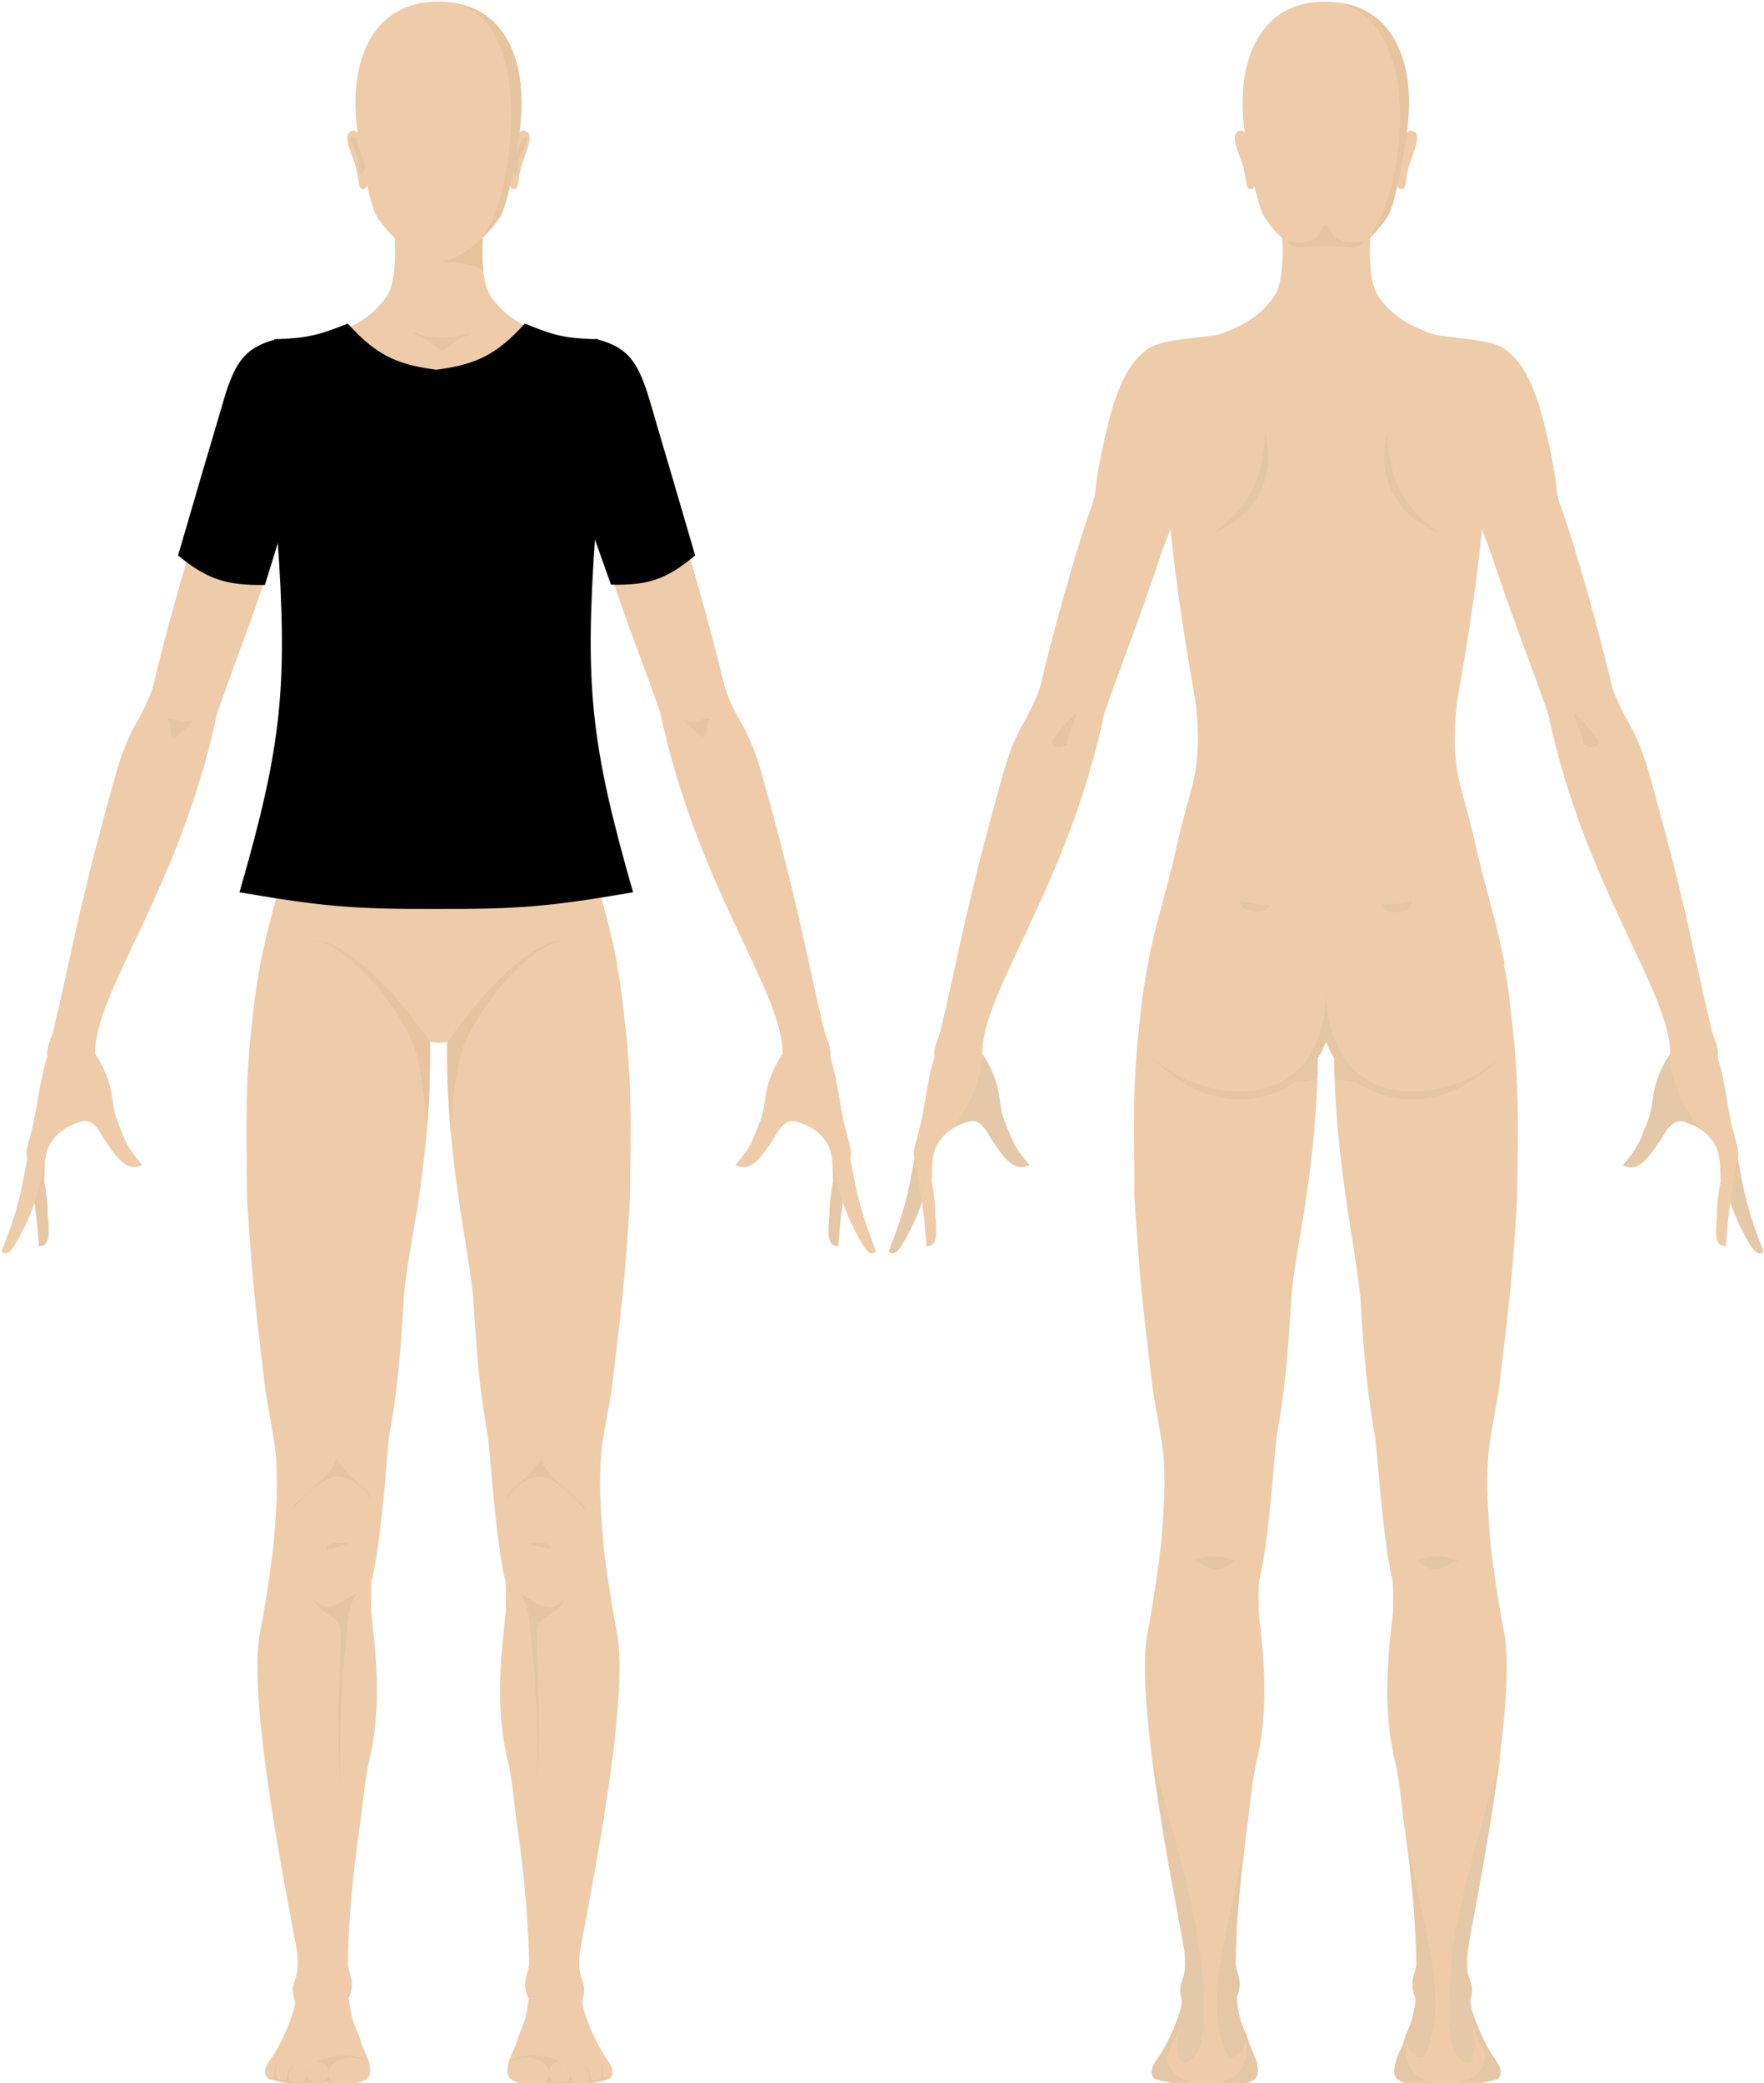 <?xml version="1.0" encoding="UTF-8" standalone="no"?>
<!-- Generator: Adobe Illustrator 25.2.1, SVG Export Plug-In . SVG Version: 6.00 Build 0)  -->

<svg
   version="1.1"
   x="0px"
   y="0px"
   viewBox="0 0 561.1 662.354"
   xml:space="preserve"
   id="svg1344"
   sodipodi:docname="modelo.svg"
   width="561.1"
   height="662.354"
   inkscape:version="1.1.2 (0a00cf5339, 2022-02-04, custom)"
   xmlns:inkscape="http://www.inkscape.org/namespaces/inkscape"
   xmlns:sodipodi="http://sodipodi.sourceforge.net/DTD/sodipodi-0.dtd"
   xmlns="http://www.w3.org/2000/svg"
   xmlns:svg="http://www.w3.org/2000/svg"><defs
   id="defs1348">
	
	
	
	

		
		
		
		
	
		
		
		
		
	</defs><sodipodi:namedview
   id="namedview1346"
   pagecolor="#ffffff"
   bordercolor="#666666"
   borderopacity="1.0"
   inkscape:pageshadow="2"
   inkscape:pageopacity="0.0"
   inkscape:pagecheckerboard="0"
   showgrid="false"
   fit-margin-top="0"
   fit-margin-left="0"
   fit-margin-right="0"
   fit-margin-bottom="0"
   inkscape:zoom="2.36"
   inkscape:cx="157.20339"
   inkscape:cy="203.6017"
   inkscape:window-width="1366"
   inkscape:window-height="739"
   inkscape:window-x="2560"
   inkscape:window-y="672"
   inkscape:window-maximized="1"
   inkscape:current-layer="parte-frente" />
<style
   type="text/css"
   id="style1133">
	.st0{fill:#EECCAA;}
	.st1{fill:#E5C7A5;}
	.st2{fill:#E5C5A1;stroke:#E5C6A3;stroke-width:0.378;}
	.st3{fill:#E5C49F;stroke:#E5C5A1;stroke-width:0.378;}
	.st4{fill:#E5C39D;}
	.st5{fill:#E5C49F;stroke:#E5C5A1;stroke-width:0.378;stroke-opacity:0;}
	.st6{fill:#E5C49F;fill-opacity:0.51;stroke:#E5C5A1;stroke-width:0.378;stroke-opacity:0;}
	.st7{fill:#E5C39D;stroke:#E5C5A1;stroke-width:0.378;stroke-opacity:0;}
	.st8{fill:#EECCAA;stroke:#CC9933;stroke-width:0.378;stroke-opacity:0;}
	.st9{fill:#E5C49F;}
	.st10{fill:#E5C5A1;}
	.st11{fill:#E5C6A3;}
	.st12{fill:#E5C7A5;stroke:#E5C7A5;stroke-width:0.378;}
	.st13{fill:#E5C8A7;}
	.st14{stroke:#000000;stroke-width:0.945;}
</style>


<g
   inkscape:groupmode="layer"
   id="maneco"
   inkscape:label="maneco"
   style="display:inline"
   sodipodi:insensitive="true"><g
     id="maneco-frente"
     transform="translate(8.6)"
     inkscape:label="frente"><g
       id="g1159"
       transform="translate(-24.823,0.642)"><path
         class="st0"
         d="m 212.2,110.2 c -7.8,21.7 -14.5,37.7 -8.5,50 l 0.2,3.9 3.7,9.5 c 8.5,25.4 12.7,35.5 16.7,46.9 0.6,1.8 1.5,3.9 2.1,6.1 11.8,55.4 39.3,88.7 38.7,108.1 l 15.2,0.8 c -0.1,-0.5 0.8,-1.9 -1.6,-7.3 -5.3,-21.6 -7.3,-35.7 -17.3,-72.4 -2.8,-10 -4.8,-19 -9.6,-26.9 -1.7,-3 -4,-7.7 -5.1,-11.2 -3.6,-15.4 -11.2,-43.4 -16.9,-59 -0.4,-1.2 -0.5,-2.5 -0.7,-3.5 -0.4,-5.1 -1.5,-9.6 -2.4,-14.2 -3,-14.2 -6.8,-26 -14.5,-30.8 z"
         id="path1135" /><path
         class="st0"
         d="m 99.3,110.2 c 7.8,21.7 14.5,37.7 8.5,50 l -0.2,3.9 -3.7,9.5 C 95.5,199 91.3,209 87.3,220.5 c -0.6,1.8 -1.5,3.9 -2.1,6.1 C 73.4,282 45.9,315.3 46.5,334.7 l -15.2,0.8 c 0.1,-0.5 -0.8,-1.9 1.6,-7.3 5.3,-21.6 7.3,-35.7 17.3,-72.4 2.8,-10 4.8,-19 9.6,-26.9 1.7,-3 4,-7.7 5.1,-11.2 3.6,-15.4 11.2,-43.4 16.9,-59 0.4,-1.2 0.5,-2.5 0.7,-3.5 0.4,-5.1 1.5,-9.6 2.4,-14.2 2.9,-14.2 6.7,-26 14.4,-30.8 z"
         id="path1137" /><g
         id="g1145"><path
           class="st0"
           d="m 31.4,335.5 c -2.7,8.1 -3.3,18.6 -5.5,25.1 -0.8,3.2 -1.5,4.9 -1,6.9 -2.2,12.9 -3.5,17.6 -8.2,29.8 0.7,0.5 2,2 4.9,-3.2 5.7,-10.2 6.8,-15.2 9.3,-27.7 0.7,-3.2 3.1,-7.6 9.6,-9.9 4.4,-1.8 6.1,0.1 9,5.3 4.5,6.8 7.4,10.2 12,8 -5.4,-6.3 -5.2,-7.3 -8.2,-14.7 -1.9,-5.1 -0.4,-10.8 -6.7,-20.5 -2.1,-0.4 -13,-1.3 -15.2,0.9 z"
           id="path1139" /><path
           class="st0"
           d="m 46.5,334.7 c -1.2,9.8 -2.9,13.4 -9.4,23.4 -3.7,2.2 -5.2,5.2 -5.7,6.5 -0.2,0.5 -0.5,1.5 -0.7,2.6 -1.2,5.8 -2,10.3 -3.5,14.4 l -2.4,-14.1 c -0.3,-1.3 0,-2.5 0.1,-3.3 1.6,-6.3 1.8,-6.7 2.9,-12.6 1.5,-9.4 2.9,-14.8 3.4,-16.1 2.5,-2.3 14,-1.2 15.3,-0.8 z"
           id="path1141" /><path
           class="st1"
           d="m 27.2,381.6 c 1,7.2 0.9,8.1 1.4,14 1.8,0.1 3.3,-1 3.1,-5.1 0,-1.4 0,-3.1 -0.3,-4.7 0.2,-3 -0.5,-7.4 -1.1,-10.8 0.1,-1.8 0,-4.9 0.4,-7.9 -0.7,3.4 -1.8,9.4 -3.5,14.5 z"
           id="path1143" /></g><g
         id="g1153"><path
           class="st0"
           d="m 280.2,335.5 c 2.7,8.1 3.3,18.6 5.5,25.1 0.8,3.2 1.5,4.9 1,6.9 2.2,12.9 3.5,17.6 8.2,29.8 -0.7,0.5 -2,2 -4.9,-3.2 -5.7,-10.2 -6.8,-15.2 -9.3,-27.7 -0.7,-3.2 -3.1,-7.6 -9.6,-9.9 -4.4,-1.8 -6.1,0.1 -9,5.3 -4.5,6.8 -7.4,10.2 -12,8 5.4,-6.3 5.2,-7.3 8.2,-14.7 1.9,-5.1 0.4,-10.8 6.7,-20.5 2.1,-0.4 12.9,-1.3 15.2,0.9 z"
           id="path1147" /><path
           class="st0"
           d="m 265,334.6 c 1.2,9.8 2.9,13.4 9.4,23.4 3.7,2.2 5.2,5.2 5.7,6.5 0.2,0.5 0.5,1.5 0.7,2.6 1.2,5.8 2,10.3 3.5,14.4 l 2.4,-14.1 c 0.3,-1.3 0,-2.5 -0.1,-3.3 -1.6,-6.3 -1.8,-6.7 -2.9,-12.6 -1.5,-9.4 -2.9,-14.8 -3.4,-16.1 -2.5,-2.2 -13.9,-1.1 -15.3,-0.8 z"
           id="path1149" /><path
           class="st1"
           d="m 284.3,381.6 c -1,7.2 -0.9,8.1 -1.4,14 -1.8,0.1 -3.3,-1 -3.1,-5.1 0,-1.4 0,-3.1 0.3,-4.7 -0.2,-3 0.5,-7.4 1.1,-10.8 -0.1,-1.8 0,-4.9 -0.4,-7.9 0.8,3.4 1.8,9.4 3.5,14.5 z"
           id="path1151" /></g><path
         class="st2"
         d="m 77.2,228.6 c -4.8,1.4 -4.4,-1.1 -7.8,-0.5 2.6,0.5 -0.9,9 4.8,3.6 1.2,-1.1 1.8,-1.2 3,-3.1 z"
         id="path1155" /><path
         class="st2"
         d="m 234.3,228.6 c 4.8,1.4 4.4,-1.1 7.8,-0.5 -2.6,0.5 0.9,9 -4.8,3.6 -1.1,-1.1 -1.7,-1.2 -3,-3.1 z"
         id="path1157" /></g><g
       id="g1187"
       transform="translate(-24.823,0.642)"><path
         class="st0"
         d="m 155.8,330.9 c 1,0 1.7,0 2.8,-0.3 16.6,-17.5 36.5,-22 54,-24.5 -2.5,-12.8 -4,-16.6 -8.1,-32.8 -2.1,-9.2 -1.4,-6.6 -6.2,-24.6 -1.1,-4.4 -2.8,-14.5 -0.5,-28.6 0.7,-4.1 6.7,-37.1 8.1,-60.2 -5,-17.2 0.3,-19.9 6.7,-49.6 -4.1,-2.9 -14.4,-3.2 -20.9,-4.3 -2.1,-0.3 -4.3,-1.2 -4.9,-1.5 -0.9,-0.4 -2.1,-0.9 -3.8,-1.7 -4.4,-2.2 -9.1,-6.1 -11.5,-10.8 -1.9,-4.2 -2.2,-12.4 -1.5,-20.1 -3.6,3.1 -12.4,7.4 -14.2,7.4 -1.8,0 -10.6,-4.3 -14.2,-7.4 0.7,7.6 0.3,15.9 -1.5,20.1 -2.4,4.6 -7.1,8.6 -11.5,10.8 -1.7,0.8 -2.9,1.4 -3.8,1.7 -0.7,0.3 -2.8,1.2 -4.9,1.5 -6.5,1 -16.8,1.4 -20.9,4.3 6.4,29.7 11.7,32.4 6.7,49.6 1.4,23.1 7.4,56.1 8.1,60.2 2.3,14.1 0.6,24.2 -0.5,28.6 -4.8,18 -4.1,15.4 -6.2,24.6 -4.1,16.2 -5.6,20 -8.1,32.8 17.5,2.5 37.4,6.9 54,24.5 1,0.3 1.7,0.3 2.8,0.3 z"
         id="path1161" /><path
         class="st3"
         d="m 156.8,111 c 3.7,-3 5.2,-4 9.3,-5.7 -3.5,1.3 -4.7,1.1 -9,1.6 -4.4,-0.5 -5.6,-0.2 -9.1,-1.6 4.1,1.8 5.6,2.7 8.8,5.7 z"
         id="path1163" /><path
         class="st4"
         d="m 154.1,167.5 c -2.7,23.3 -19.6,25.6 -28.2,24.4 -13.6,-2.2 -19,-12.4 -19.9,-26.8 0.6,7.1 2.1,18.2 2.2,18.9 9.7,16.8 43.6,16.6 45.9,-16.5 z"
         id="path1165" /><path
         class="st5"
         d="m 106.4,169.4 c -0.2,-7.5 1.9,-11.1 5,-17.4 -1.3,-1.1 -1.7,-1.8 -2,-3.4 -2.1,7.6 -2.9,8.6 -3.4,16.5 z"
         id="path1167" /><path
         class="st2"
         d="m 157.7,248.3 c 0,1.3 -0.6,2.6 -2,2.6 -1.4,-0.3 -1.8,-1.7 -1.9,-2.8 0.3,-1.4 0.9,-2 1.9,-2.1 1.4,0.2 1.9,1.1 2,2.3 z"
         id="path1169" /><path
         class="st4"
         d="m 203.4,184 c 0.1,-0.7 1.6,-11.8 2.2,-18.9 -0.9,14.4 -6.3,24.5 -19.9,26.8 -8.7,1.1 -25.5,-1.2 -28.2,-24.4 2.3,33.1 36.2,33.3 45.9,16.5 z"
         id="path1171" /><path
         class="st5"
         d="m 205.5,165.1 c -0.5,-7.9 -1.2,-8.9 -3.4,-16.5 -0.3,1.6 -0.7,2.4 -2,3.4 3.1,6.3 5.2,9.9 5,17.4 z"
         id="path1173" /><path
         class="st6"
         d="m 123.2,163.3 c -3.1,0 -5.7,2.5 -5.7,5.7 0,3.2 2.4,5.7 5.7,5.7 3.3,0 5.7,-2.5 5.7,-5.7 0,-3.1 -2.6,-5.7 -5.7,-5.7 z"
         id="path1175" /><path
         class="st7"
         d="m 123,167.1 c -1,0 -1.8,0.8 -1.8,1.8 0,1 0.8,1.8 1.8,1.8 1,0 1.8,-0.8 1.8,-1.8 0.1,-1 -0.7,-1.8 -1.8,-1.8 z"
         id="path1177" /><path
         class="st6"
         d="m 187.9,163.3 c 3.1,0 5.7,2.5 5.7,5.7 0,3.2 -2.4,5.7 -5.7,5.7 -3.3,0 -5.7,-2.5 -5.7,-5.7 0,-3.1 2.5,-5.7 5.7,-5.7 z"
         id="path1179" /><path
         class="st7"
         d="m 188,167.1 c 1,0 1.8,0.8 1.8,1.8 0,1 -0.8,1.8 -1.8,1.8 -1,0 -1.8,-0.8 -1.8,-1.8 0,-1 0.8,-1.8 1.8,-1.8 z"
         id="path1181" /><path
         class="st3"
         d="m 129.7,219.4 c 2.6,5.2 4.5,7.4 5.4,14 0.6,4.9 -2.3,7.2 -2.5,15.4 0,8.9 0.4,13.4 2.3,22.6 -3.2,-10.1 -4.5,-18.7 -2.5,-35.2 0.5,-7.2 0,-9.6 -2.7,-16.8 z"
         id="path1183" /><path
         class="st3"
         d="m 181.8,219.4 c -2.6,5.2 -4.5,7.4 -5.4,14 -0.6,4.9 2.3,7.2 2.5,15.4 0,8.9 -0.4,13.4 -2.3,22.6 3.2,-10.1 4.5,-18.7 2.5,-35.2 -0.4,-7.2 0,-9.6 2.7,-16.8 z"
         id="path1185" /></g><g
       id="g1203"
       transform="translate(-24.823,0.642)"><path
         class="st8"
         d="m 130.2,41.6 c -0.7,-0.4 -1.2,-0.9 -2.1,-0.6 -3.6,1 0.8,8.6 1.5,12.3 0.7,2.7 0.6,5.2 1.4,6 0.8,0.5 1.7,0 2.1,-0.9 z"
         id="path1189" /><path
         class="st4"
         d="m 149.8,80.7 20,-5.9 c -0.3,4.2 -0.2,8.2 0.2,10.7 -4.7,-3.2 -10.5,-2.3 -17.9,-3.7 z"
         id="path1191" /><path
         class="st8"
         d="m 178.3,58.4 c 0.4,1 1.3,1.4 2.1,0.9 0.9,-0.8 0.7,-3.3 1.4,-6 0.7,-3.7 5.1,-11.3 1.5,-12.3 -0.8,-0.4 -1.4,0.1 -2.1,0.6 z"
         id="path1193" /><path
         class="st0"
         d="m 155.8,82.4 c 2.2,0 2.8,-0.1 3.7,-0.5 4,-1.5 10.7,-6.1 15.5,-13.2 2.9,-3.8 5.7,-22.1 6.6,-28.4 2.7,-21.9 -5.1,-40.5 -25.9,-40.4 -20.8,-0.2 -28.6,18.5 -25.9,40.4 1,6.3 3.8,24.6 6.6,28.4 4.8,7.1 11.5,11.6 15.5,13.2 1.1,0.4 1.7,0.5 3.9,0.5 z"
         id="path1195" /><path
         class="st9"
         d="m 161,0.4 c 13.6,2.3 18.9,13 20.6,24 1.4,10.3 -0.3,19.7 -2.5,30.9 -1.1,5.4 -2.1,9.6 -3.6,12.6 -1.5,2.7 -5.2,6.8 -8.4,9.3 C 178.7,70.7 188.7,6.9 161,0.4 Z"
         id="path1197" /><path
         class="st10"
         d="m 129.5,43.5 c -3.9,-3.1 -0.2,4.1 0.2,5.1 1.1,1.7 0.7,3.7 0.9,4.7 0.2,1 0.3,1.4 0.6,1.8 0.5,0.7 0.1,-1.5 1.2,-1.8 0.2,-2.1 -1.8,-6.1 -2.9,-9.8 z"
         id="path1199" /><path
         class="st10"
         d="m 179.2,53.4 c 1,0.2 0.7,2.5 1.2,1.8 0.2,-0.4 0.4,-0.8 0.6,-1.8 0.3,-1 -0.1,-3 0.9,-4.7 0.4,-1 4.1,-8.1 0.2,-5.1 -1.1,3.6 -3.1,7.6 -2.9,9.8 z"
         id="path1201" /></g><g
       id="g1245"
       transform="translate(-24.823,0.642)"><path
         class="st0"
         d="m 164.3,394.3 c 1.5,10.4 1.8,11.4 2.4,17.3 1.3,20.6 2.1,29.6 4.7,44.6 0.7,4.3 2.4,32.6 5.5,45.5 0.4,2.3 0.2,8.6 0.2,10.2 -1.1,10.5 -3.9,29.8 0.9,48.4 1.3,6.3 1.8,13.2 2.8,20.1 0.7,4.9 3.4,23.5 3.7,42.7 0.4,3.1 -2.8,6.2 -0.2,11.7 9.3,-0.9 14.9,0.4 17.1,0.9 2.1,-7.5 -1.8,-4.8 -0.7,-15.8 2.5,-14.5 15.5,-76.6 12,-100.2 -1.8,-9.3 -3.6,-20.5 -4.6,-29.9 -0.8,-10 -1.4,-18 -0.7,-27.6 0.3,-4.6 2.7,-16.5 3.4,-21 3.2,-27.2 4.2,-33.2 5.8,-61 0.3,-24.2 0.7,-35.8 -1.7,-56.7 -0.8,-7.4 -1.2,-11.1 -2.5,-17.4 -10.9,-3.2 -33.5,1.3 -54,24.1 -0.5,24.6 3.8,52.1 5.9,64.1 z"
         id="path1205" /><path
         class="st0"
         d="m 153,330.2 c -20.6,-22.8 -43.2,-27.4 -54,-24.1 -1.2,6.4 -1.7,10 -2.5,17.4 -2.4,20.9 -1.9,32.5 -1.7,56.7 1.7,27.7 2.6,33.8 5.8,61 0.7,4.5 3,16.4 3.4,21 0.7,9.6 0.1,17.6 -0.7,27.6 -1.1,9.5 -2.8,20.7 -4.6,29.9 -3.5,23.6 9.5,85.7 12,100.2 1.1,11 -2.8,8.3 -0.7,15.8 2.2,-0.6 7.9,-1.8 17.1,-0.9 2.6,-5.5 -0.5,-8.6 -0.2,-11.7 0.3,-19.2 3,-37.8 3.7,-42.7 1,-6.9 1.5,-13.8 2.8,-20.1 4.8,-18.6 2,-37.9 0.9,-48.4 0,-1.6 -0.2,-7.9 0.2,-10.2 3.2,-12.9 4.9,-41.2 5.5,-45.5 2.6,-15 3.5,-24 4.7,-44.6 0.5,-5.9 0.8,-6.9 2.4,-17.3 2.3,-12 6.6,-39.5 5.9,-64.1 z"
         id="path1207" /><path
         class="st10"
         d="m 187.4,469 c 5.9,-0.7 13.9,9.6 14.9,10.2 0.9,-1.5 -13.5,-10.6 -13.9,-16.2 -4.6,7.7 -10.3,8.9 -11.3,13.8 1.9,-4.1 5.9,-7.4 10.3,-7.8 z"
         id="path1209" /><path
         class="st10"
         d="m 184.3,490 c 3.1,-0.2 7,-0.5 7.3,1.8 -2.6,-0.1 -4,-0.5 -7.3,-1.8 z"
         id="path1211" /><path
         class="st10"
         d="m 183.8,510.5 c 0.8,2.9 1,4.9 1.1,7.6 1.8,-2.2 3.8,-3.9 8.2,-6.7 1.1,-1 4.8,-5.9 1,-2 -3.2,2.4 -7,-0.1 -12,-3.2 0,0.7 1.8,3.5 1.7,4.3 z"
         id="path1213" /><path
         class="st11"
         d="m 188.2,514.8 c -3.2,3.1 0.8,15.4 -1.1,52.3 0.5,-34.6 -2.2,-45.1 -2.2,-50.2 -0.1,-0.9 3.1,-2.4 3.3,-2.1 z"
         id="path1215" /><path
         class="st10"
         d="m 134.5,476.7 c -1.1,-4.8 -6.8,-6 -11.3,-13.8 -0.4,5.6 -14.8,14.8 -13.9,16.2 1,-0.6 9,-10.9 14.9,-10.2 4.4,0.5 8.4,3.8 10.3,7.8 z"
         id="path1217" /><path
         class="st10"
         d="m 119.9,491.9 c 0.3,-2.3 4.2,-2 7.3,-1.8 -3.3,1.2 -4.7,1.6 -7.3,1.8 z"
         id="path1219" /><path
         class="st10"
         d="m 129.4,506 c -5,3.2 -8.8,5.6 -12,3.2 -3.7,-3.9 0,1 1,2 4.4,2.8 6.4,4.5 8.2,6.7 0.1,-2.7 0.4,-4.6 1.1,-7.6 -0.1,-0.6 1.7,-3.4 1.7,-4.3 z"
         id="path1221" /><path
         class="st11"
         d="m 126.6,516.8 c 0,5.2 -2.6,15.6 -2.2,50.2 -1.9,-36.9 2.1,-49.2 -1.1,-52.3 0.2,-0.2 3.4,1.3 3.3,2.1 z"
         id="path1223" /><path
         class="st9"
         d="m 153,330.6 c -14.6,-20.8 -29.3,-33.1 -38,-32.3 9.5,-0.7 29,20.7 33.6,35.8 1.3,4.2 3.6,19 3.3,26.3 0.9,-11 1.1,-19.8 1.1,-29.8 z"
         id="path1225" /><path
         class="st9"
         d="m 158.6,330.6 c 14.6,-20.8 29.3,-33.1 38,-32.3 -9.5,-0.7 -29,20.7 -33.6,35.8 -1.3,4.2 -3.6,19 -3.3,26.3 -1,-11 -1.2,-19.8 -1.1,-29.8 z"
         id="path1227" /><g
         id="g1235"><path
           class="st0"
           d="m 127.2,634.8 c 1,9 2.9,9.9 4,14.4 2.2,5 2.5,5.5 2.8,8.6 0.2,5 -9,4.4 -13.7,3.7 -4.9,0.2 -9.3,1.4 -18.7,-1.2 -2.5,-1.7 0,-5.3 0.6,-6.1 4.1,-5.6 8,-15.6 7.9,-18.5 3.1,-1.8 11.8,-2.3 17.1,-0.9 z"
           id="path1229" /><path
           class="st10"
           d="m 133.1,654.9 c -2.7,-1.4 -5.8,-1.8 -9.2,-0.5 -1.7,0.8 -2.6,2.2 -3.3,3.8 0,-2 -0.9,-3 -3.6,-3.4 5.6,-2.5 13,-2.6 16.1,0.1 z"
           id="path1231" /><path
           class="st10"
           d="m 122.3,661.8 c -0.7,-0.1 -1.8,-0.2 -2.1,-0.3 -10.7,1.2 -15.8,-0.4 -18.7,-1.2 3.2,0.6 1.2,-3.2 3,-5.1 -0.7,1.4 -0.6,3.1 -0.4,4 0.2,1.3 1.3,1.8 3.1,1.7 0.5,-1.4 0.1,-3.6 2.6,-4.8 -1.4,1.2 -2.9,4.2 -0.6,5.1 0.8,0.3 3.1,0.5 4,-0.3 0.8,-0.6 0.2,-2.8 2.1,-4.1 -1.1,1.4 -1.3,2.1 -1.1,3 0,0.6 0.8,1.5 1.5,1.5 2.1,0.2 3.4,0.4 5,-1.8 0.4,0.9 0.8,1.6 1.6,2.3 z"
           id="path1233" /></g><g
         id="g1243"><path
           class="st0"
           d="m 201.5,635.8 c -0.1,2.9 3.9,12.9 7.9,18.5 0.6,0.8 3.1,4.3 0.6,6.1 -9.4,2.5 -13.8,1.4 -18.7,1.2 -4.6,0.7 -13.8,1.3 -13.7,-3.7 0.3,-3.1 0.5,-3.6 2.8,-8.6 1,-4.5 3,-5.4 4,-14.4 5.2,-1.5 14,-1 17.1,0.9 z"
           id="path1237" /><path
           class="st10"
           d="m 194.6,654.8 c -2.7,0.3 -3.6,1.4 -3.6,3.4 -0.8,-1.7 -1.7,-3 -3.3,-3.8 -3.3,-1.3 -6.5,-0.9 -9.2,0.5 3,-2.7 10.4,-2.6 16.1,-0.1 z"
           id="path1239" /><path
           class="st10"
           d="m 190.9,659.6 c 1.6,2.2 2.9,2 5,1.8 0.7,0 1.4,-0.9 1.5,-1.5 0.2,-0.9 0,-1.6 -1.1,-3 1.9,1.3 1.3,3.5 2.1,4.1 0.9,0.8 3.2,0.6 4,0.3 2.3,-0.9 0.8,-3.9 -0.6,-5.1 2.5,1.1 2.1,3.3 2.6,4.8 1.8,0.1 2.9,-0.4 3.1,-1.7 0.1,-1 0.2,-2.7 -0.4,-4 1.8,1.9 -0.3,5.7 3,5.1 -3,0.8 -8,2.4 -18.7,1.2 -0.2,0 -1.3,0.2 -2.1,0.3 0.8,-0.8 1.2,-1.5 1.6,-2.3 z"
           id="path1241" /></g></g></g><g
     id="maneco-costa"
     transform="translate(8)"
     inkscape:label="costa"><g
       id="g1259"
       transform="translate(-24.823,0.642)"><path
         class="st0"
         d="m 438.7,330.9 c 1,0 1.7,0 2.8,-0.3 16.6,-17.5 36.5,-22 54,-24.5 -2.5,-12.8 -4,-16.6 -8.1,-32.8 -2.1,-9.2 -1.4,-6.6 -6.2,-24.6 -1.1,-4.4 -2.8,-14.5 -0.5,-28.6 0.7,-4.1 6.7,-37.1 8.1,-60.2 -5,-17.2 0.3,-19.9 6.7,-49.6 -4.1,-2.9 -14.4,-3.2 -20.9,-4.3 -2.1,-0.3 -4.3,-1.2 -4.9,-1.5 -0.9,-0.4 -2.1,-0.9 -3.8,-1.7 -4.4,-2.2 -9.1,-6.1 -11.5,-10.8 -1.9,-4.2 -2.2,-12.4 -1.5,-20.1 -3.6,3.1 -12.4,7.4 -14.2,7.4 -1.8,0 -10.6,-4.3 -14.2,-7.4 0.7,7.6 0.3,15.9 -1.5,20.1 -2.4,4.6 -7.1,8.6 -11.5,10.8 -1.7,0.8 -2.9,1.4 -3.8,1.7 -0.7,0.3 -2.8,1.2 -4.9,1.5 -6.5,1 -16.8,1.4 -20.9,4.3 6.4,29.7 11.7,32.4 6.7,49.6 1.4,23.1 7.4,56.1 8.1,60.2 2.3,14.1 0.6,24.2 -0.5,28.6 -4.8,18 -4.1,15.4 -6.2,24.6 -4.1,16.2 -5.6,20 -8.1,32.8 17.5,2.5 37.4,6.9 54,24.5 1,0.3 1.7,0.3 2.8,0.3 z"
         id="path1249" /><path
         class="st11"
         d="m 419.2,136.7 c -0.6,15.3 -4.5,22.9 -16.5,32.2 13.9,-5.7 20.1,-17.5 16.5,-32.2 z"
         id="path1251" /><path
         class="st11"
         d="m 458.1,136.7 c 0.6,15.3 4.5,22.9 16.5,32.2 -13.9,-5.7 -20.1,-17.5 -16.5,-32.2 z"
         id="path1253" /><path
         class="st11"
         d="m 411.3,285.8 c 4,0.9 5.4,1.1 9.4,1.2 -0.5,4 -9.9,2.7 -9.4,-1.2 z"
         id="path1255" /><path
         class="st11"
         d="m 466,285.8 c -4,0.9 -5.4,1.1 -9.4,1.2 0.5,4 9.9,2.7 9.4,-1.2 z"
         id="path1257" /></g><g
       id="g1295"
       transform="translate(-24.823,0.642)"><g
         id="g1265"><path
           class="st12"
           d="m 410,634.8 c 1,9 2.9,9.9 4,14.4 2.2,5 2.5,5.5 2.8,8.6 0.2,5 -9,4.4 -13.7,3.7 -4.9,0.2 -9.3,1.4 -18.7,-1.2 -2.5,-1.7 0,-5.3 0.6,-6.1 4.1,-5.6 8,-15.6 7.9,-18.5 3.2,-1.8 11.9,-2.3 17.1,-0.9 z"
           id="path1261" /><path
           class="st0"
           d="m 410,629.2 c -2.6,5 2.3,14.1 2.8,17.5 5.1,20.1 -24.6,18.9 -24.7,6.6 1.4,-6 1.7,-1.7 4.6,-11.8 0.7,-3.9 0.3,-11.8 0.7,-13.8 4.2,-2.4 12.9,-0.3 16.6,1.5 z"
           id="path1263" /></g><g
         id="g1271"><path
           class="st12"
           d="m 484.4,635.8 c -0.1,2.9 3.9,12.9 7.9,18.5 0.6,0.8 3.1,4.3 0.6,6.1 -9.4,2.5 -13.8,1.4 -18.7,1.2 -4.6,0.7 -13.8,1.3 -13.7,-3.7 0.3,-3.1 0.5,-3.6 2.8,-8.6 1,-4.5 3,-5.4 4,-14.4 5.2,-1.5 13.9,-1 17.1,0.9 z"
           id="path1267" /><path
           class="st0"
           d="m 483.9,627.6 c 0.5,2 0,9.9 0.7,13.8 2.9,10.1 3.2,5.8 4.6,11.8 -0.1,12.3 -29.8,13.6 -24.7,-6.6 0.5,-3.4 5.3,-12.5 2.8,-17.5 3.7,-1.7 12.4,-3.8 16.6,-1.5 z"
           id="path1269" /></g><path
         class="st0"
         d="m 435.9,330.2 c -20.6,-22.8 -43.2,-27.4 -54,-24.1 -1.2,6.4 -1.7,10 -2.5,17.4 -2.4,20.9 -1.9,32.5 -1.7,56.7 1.7,27.7 2.6,33.8 5.8,61 0.7,4.5 3,16.4 3.4,21 0.7,9.6 0.1,17.6 -0.7,27.6 -1.1,9.5 -2.8,20.7 -4.6,29.9 -3.5,23.6 9.5,85.7 12,100.2 1.1,11 -2.8,8.3 -0.7,15.8 2.2,-0.6 7.9,-1.8 17.1,-0.9 2.6,-5.5 -0.5,-8.6 -0.2,-11.7 0.3,-19.2 3,-37.8 3.7,-42.7 1,-6.9 1.5,-13.8 2.8,-20.1 4.8,-18.6 2,-37.9 0.9,-48.4 0,-1.6 -0.2,-7.9 0.2,-10.2 3.2,-12.9 4.9,-41.2 5.5,-45.5 2.6,-15 3.5,-24 4.7,-44.6 0.5,-5.9 0.8,-6.9 2.4,-17.3 2.2,-12 6.6,-39.5 5.9,-64.1 z"
         id="path1273" /><path
         class="st0"
         d="m 447.1,394.3 c 1.5,10.4 1.8,11.4 2.4,17.3 1.3,20.6 2.1,29.6 4.7,44.6 0.7,4.3 2.4,32.6 5.5,45.5 0.4,2.3 0.2,8.6 0.2,10.2 -1.1,10.5 -3.9,29.8 0.9,48.4 1.3,6.3 1.8,13.2 2.8,20.1 0.7,4.9 3.4,23.5 3.7,42.7 0.4,3.1 -2.8,6.2 -0.2,11.7 9.3,-0.9 14.9,0.4 17.1,0.9 2.1,-7.5 -1.8,-4.8 -0.7,-15.8 2.5,-14.5 15.5,-76.6 12,-100.2 -1.8,-9.3 -3.6,-20.5 -4.6,-29.9 -0.8,-10 -1.4,-18 -0.7,-27.6 0.3,-4.6 2.7,-16.5 3.4,-21 3.2,-27.2 4.2,-33.2 5.8,-61 0.3,-24.2 0.7,-35.8 -1.7,-56.7 -0.8,-7.4 -1.2,-11.1 -2.5,-17.4 -10.9,-3.2 -33.5,1.3 -54,24.1 -0.5,24.6 3.9,52.1 5.9,64.1 z"
         id="path1275" /><path
         class="st13"
         d="m 383.2,558 c 5.6,37.9 9.6,55.5 10.4,61.9 1.2,10.9 -2.9,8.3 -0.7,15.8 0.3,5.8 -2.7,11.6 -1.2,16.6 0.7,4.4 2.9,3.5 5.6,0.3 2,-2.7 2.9,-10.4 2.2,-20.8 -0.9,-18.1 -4.2,-31.5 -16.3,-73.8 z"
         id="path1277" /><path
         class="st13"
         d="m 494.1,558 c -5.6,37.9 -9.6,55.5 -10.4,61.9 -1.2,10.9 2.9,8.3 0.7,15.8 -0.3,5.8 2.7,11.6 1.2,16.6 -0.7,4.4 -2.9,3.5 -5.6,0.3 -2,-2.7 -2.9,-10.4 -2.2,-20.8 0.9,-18.1 4.2,-31.5 16.3,-73.8 z"
         id="path1279" /><path
         class="st11"
         d="m 409.7,495.6 c -5.2,-1.9 -8,-1.9 -13.2,0 5.2,1.4 6.3,5.6 13.2,0 z"
         id="path1281" /><path
         class="st11"
         d="m 467.6,495.6 c 5.2,-1.9 8,-1.9 13.2,0 -5.2,1.4 -6.3,5.6 -13.2,0 z"
         id="path1283" /><path
         class="st11"
         d="m 438.6,330.4 c 6.6,19.4 34.9,27.3 55.1,5.3 -16.7,15.3 -55,19.1 -55.1,-22.3 -0.1,41.4 -38.3,37.6 -55.1,22.3 20.2,22 48.5,14.1 55.1,-5.3 z"
         id="path1285" /><path
         class="st1"
         d="m 436.1,333.9 c -0.4,2.6 -0.1,5.8 -0.3,8.6 -4.7,0.9 -7.5,0.8 -12,2.5 5.3,-3.1 8.4,-6.5 12.3,-11.1 z"
         id="path1287" /><path
         class="st1"
         d="m 441.2,333.9 c 0.4,2.6 0.1,5.8 0.3,8.6 4.7,0.9 7.5,0.8 12,2.5 -5.3,-3.1 -8.4,-6.5 -12.3,-11.1 z"
         id="path1289" /><path
         class="st1"
         d="m 464.1,582.9 c 5.3,29.7 13.7,51.5 6.6,68.6 -1.3,3.1 -2.6,2 -4.8,0.5 -0.9,-0.5 -1.8,-3.3 -1.6,-4.2 -0.4,-3.1 2.5,-4.6 2.9,-13.1 -2.6,-5.8 0.6,-8.4 0.2,-11.8 -0.2,-12.8 -1.1,-22.2 -3.3,-40 z"
         id="path1291" /><path
         class="st1"
         d="m 413.2,582.9 c -5.3,29.7 -13.7,51.5 -6.6,68.6 1.3,3.1 2.6,2 4.8,0.5 0.9,-0.5 1.8,-3.3 1.6,-4.2 0.4,-3.1 -2.5,-4.6 -2.9,-13.1 2.6,-5.8 -0.6,-8.4 -0.2,-11.8 0.2,-12.8 1.1,-22.2 3.3,-40 z"
         id="path1293" /></g><g
       id="g1321"
       transform="translate(-24.823,0.642)"><path
         class="st0"
         d="m 495.1,110.2 c -7.8,21.7 -14.5,37.7 -8.5,50 l 0.2,3.9 3.7,9.5 c 8.5,25.4 12.7,35.5 16.7,46.9 0.6,1.8 1.5,3.9 2.1,6.1 11.8,55.4 39.3,88.7 38.7,108.1 l 15.2,0.8 c -0.1,-0.5 0.8,-1.9 -1.6,-7.3 -5.3,-21.6 -7.3,-35.7 -17.3,-72.4 -2.8,-10 -4.8,-19 -9.6,-26.9 -1.7,-3 -4,-7.7 -5.1,-11.2 -3.6,-15.4 -11.2,-43.4 -16.9,-59 -0.4,-1.2 -0.5,-2.5 -0.7,-3.5 -0.4,-5.1 -1.5,-9.6 -2.4,-14.2 -3,-14.2 -6.8,-26 -14.5,-30.8 z"
         id="path1297" /><path
         class="st0"
         d="m 382.2,110.2 c 7.8,21.7 14.5,37.7 8.5,50 l -0.2,3.9 -3.7,9.5 c -8.5,25.4 -12.7,35.5 -16.7,46.9 -0.6,1.8 -1.5,3.9 -2.1,6.1 -11.8,55.4 -39.3,88.7 -38.7,108.1 l -15.2,0.8 c 0.1,-0.5 -0.8,-1.9 1.6,-7.3 5.3,-21.6 7.3,-35.7 17.3,-72.4 2.8,-10 4.8,-19 9.6,-26.9 1.7,-3 4,-7.7 5.1,-11.2 3.6,-15.4 11.2,-43.4 16.9,-59 0.4,-1.2 0.5,-2.5 0.7,-3.5 0.4,-5.1 1.5,-9.6 2.4,-14.2 3,-14.2 6.8,-26 14.5,-30.8 z"
         id="path1299" /><g
         id="g1307"><path
           class="st13"
           d="m 314.2,335.5 c -2.7,8.1 -3.3,18.6 -5.5,25.1 -0.8,3.2 -1.5,4.9 -1,6.9 -2.2,12.9 -3.5,17.6 -8.2,29.8 0.7,0.5 2,2 4.9,-3.2 5.7,-10.2 6.8,-15.2 9.3,-27.7 0.7,-3.2 3.1,-7.6 9.6,-9.9 4.4,-1.8 6.1,0.1 9,5.3 4.5,6.8 7.4,10.2 12,8 -5.4,-6.3 -5.2,-7.3 -8.2,-14.7 -1.9,-5.1 -0.3,-10.8 -6.7,-20.5 -2,-0.4 -12.9,-1.3 -15.2,0.9 z"
           id="path1301" /><path
           class="st0"
           d="m 329.4,334.7 c -1.2,9.8 -2.9,13.4 -9.4,23.4 -3.7,2.2 -5.2,5.2 -5.7,6.5 -0.2,0.5 -0.5,1.5 -0.7,2.6 -1.2,5.8 -2,10.3 -3.5,14.4 l -2.4,-14.1 c -0.3,-1.3 0,-2.5 0.1,-3.3 1.6,-6.3 1.8,-6.7 2.9,-12.6 1.5,-9.4 2.9,-14.8 3.4,-16.1 2.5,-2.3 14,-1.2 15.3,-0.8 z"
           id="path1303" /><path
           class="st0"
           d="m 310.1,381.6 c 1,7.2 0.9,8.1 1.4,14 1.8,0.1 3.3,-1 3.1,-5.1 0,-1.4 0,-3.1 -0.3,-4.7 0.2,-3 -0.5,-7.4 -1.1,-10.8 0.1,-1.8 0,-4.9 0.4,-7.9 -0.7,3.4 -1.8,9.4 -3.5,14.5 z"
           id="path1305" /></g><path
         class="st10"
         d="m 520.8,229.3 4.6,5.7 c -0.3,2.5 -3,2.4 -5,0.9 -0.1,-3.9 -2.7,-5.9 -2.8,-9.8 z"
         id="path1309" /><path
         class="st10"
         d="m 355.9,229.3 -4.6,5.7 c 0.3,2.5 3,2.4 5,0.9 0.1,-3.9 2.7,-5.9 2.8,-9.8 z"
         id="path1311" /><g
         id="g1319"><path
           class="st13"
           d="m 547.9,334.7 c -6.4,9.7 -4.8,15.5 -6.7,20.5 -3,7.4 -2.8,8.3 -8.2,14.7 4.5,2.2 7.4,-1.2 12,-8 3,-5.2 4.7,-7.1 9,-5.3 6.5,2.3 8.8,6.7 9.6,9.9 2.5,12.6 3.7,17.6 9.3,27.7 3,5.2 4.2,3.6 4.9,3.2 -4.7,-12.2 -6,-17 -8.2,-29.8 0.5,-2 -0.3,-3.7 -1,-6.9 -2.2,-6.5 -2.8,-17 -5.5,-25.1 -2.3,-2.3 -13.2,-1.4 -15.2,-0.9 z"
           id="path1313" /><path
           class="st0"
           d="m 563.1,335.5 c 0.5,1.3 2,6.7 3.4,16.1 1.1,5.9 1.3,6.3 2.9,12.6 0.2,0.9 0.4,2 0.1,3.3 l -2.4,14.1 c -1.5,-4.2 -2.3,-8.7 -3.5,-14.4 -0.2,-1.1 -0.5,-2.1 -0.7,-2.6 -0.5,-1.3 -2,-4.3 -5.7,-6.5 -6.5,-10 -8.2,-13.6 -9.4,-23.4 1.4,-0.4 12.9,-1.5 15.3,0.8 z"
           id="path1315" /><path
           class="st0"
           d="m 563.7,367.1 c 0.4,3 0.3,6.1 0.4,7.9 -0.6,3.4 -1.3,7.8 -1.1,10.8 -0.3,1.6 -0.2,3.3 -0.3,4.7 -0.2,4.1 1.3,5.2 3.1,5.1 0.5,-5.9 0.4,-6.9 1.4,-14 -1.7,-5.1 -2.8,-11.1 -3.5,-14.5 z"
           id="path1317" /></g></g><g
       id="g1333"
       transform="translate(-24.823,0.642)"><path
         class="st8"
         d="m 413.1,41.6 c -0.7,-0.4 -1.2,-0.9 -2.1,-0.6 -3.6,1 0.8,8.6 1.5,12.3 0.7,2.7 0.6,5.2 1.4,6 0.8,0.5 1.7,0 2.1,-0.9 z"
         id="path1323" /><path
         class="st8"
         d="m 461.2,58.4 c 0.4,1 1.3,1.4 2.1,0.9 0.9,-0.8 0.7,-3.3 1.4,-6 0.7,-3.7 5.1,-11.3 1.5,-12.3 -0.8,-0.4 -1.4,0.1 -2.1,0.6 z"
         id="path1325" /><path
         class="st0"
         d="m 438.6,82.4 c 2.2,0 2.8,-0.1 3.7,-0.5 4,-1.5 10.7,-6.1 15.5,-13.2 2.9,-3.8 5.7,-22.1 6.6,-28.4 2.7,-21.9 -5.1,-40.5 -25.9,-40.4 -20.8,-0.2 -28.6,18.5 -25.9,40.4 1,6.3 3.8,24.6 6.6,28.4 4.8,7.1 11.5,11.6 15.5,13.2 1.2,0.4 1.8,0.5 3.9,0.5 z"
         id="path1327" /><path
         class="st9"
         d="m 443.9,0.4 c 13.4,2.4 18.9,13 20.6,24 1.5,10.8 -0.5,19.7 -2.5,30.9 -1.2,5.5 -2.2,9.9 -3.6,12.6 -1.6,2.7 -5.2,6.8 -8.4,9.4 12.3,-9.9 22.1,-67.2 -6.1,-76.9 z"
         id="path1329" /><path
         class="st9"
         d="m 438.6,77.6 c 2.9,0 4.8,0.1 7.2,0.4 1.8,0.2 4.6,-0.4 4.7,-2.1 -4.7,1.4 -9.3,0.2 -10.7,-3.8 -0.3,-0.4 -0.9,-1.2 -1.3,-1.3 -0.4,0.1 -1,0.9 -1.3,1.3 -1.4,4.1 -6,5.2 -10.7,3.8 0.1,1.7 3,2.4 4.7,2.1 2.6,-0.3 4.5,-0.4 7.4,-0.4 z"
         id="path1331" /></g></g></g><g
   id="partes"
   inkscape:label="partes"
   style="display:inline;fill-opacity:1"><g
     inkscape:groupmode="layer"
     id="parte-frente"
     inkscape:label="frente"
     style="fill-opacity:1"><g
       inkscape:groupmode="layer"
       id="parte-frente-logos"
       inkscape:label="logos"
       style="fill-opacity:1"><rect
         style="fill-opacity:1;stroke-width:2.805"
         id="rect3312"
         width="76.61"
         height="75.697"
         x="102.099"
         y="138.971"
         inkscape:label="peito" /></g><g
       inkscape:groupmode="layer"
       id="layer5"
       inkscape:label="detalhes" /><path
       class="st14"
       d="m 138.877,288.542 c -26.2,0.1 -36.3,-0.8 -62.1,-5.2 13.4,-46.5 15.3,-65 11.9,-113.3 4.2,-25.9 4,-36 -0.9,-61.7 9.9,-0.4 13.5,-1.2 22.7,-4.9 8.9,9.7 15.2,12.9 28.3,14.6 13,-1.7 19.4,-4.9 28.3,-14.6 9.2,3.8 12.8,4.6 22.7,4.9 -4.9,25.7 -5.1,35.9 -0.9,61.7 -3.4,48.3 -1.4,66.8 11.9,113.3 -25.7,4.4 -35.8,5.3 -61.9,5.2 z"
       id="path1337"
       style="fill-opacity:1;stroke:#000000;stroke-width:0.945;stroke-miterlimit:4;stroke-dasharray:none"
       inkscape:label="tronco" /></g><path
     class="st14"
     d="m 87.977,108.342 c -9.9,2.5 -12.5,7.4 -15.6,16.4 -6.5,22 -8.8,29.7 -15.2,51.7 8.9,7.3 15.139,9.278 26.739,9.078 L 89.577,167.142 c 3.3,-24.2 3.6,-34.9 -1.6,-58.8 z"
     id="path1339"
     style="fill-opacity:1;stroke:#000000;stroke-width:0.945"
     sodipodi:nodetypes="cccccc"
     inkscape:label="manga_esq" /><path
     id="test"
     class="st14"
     d="m 189.777,108.342 c 9.9,2.5 12.5,7.4 15.6,16.4 6.5,22 8.8,29.7 15.2,51.7 -8.9,7.3 -14.3,9.2 -25.9,9 l -6.5,-18.3 c -3.3,-24.2 -3.5,-34.9 1.6,-58.8 z"
     inkscape:label="manga_dir"
     style="fill-opacity:1" /></g></svg>
